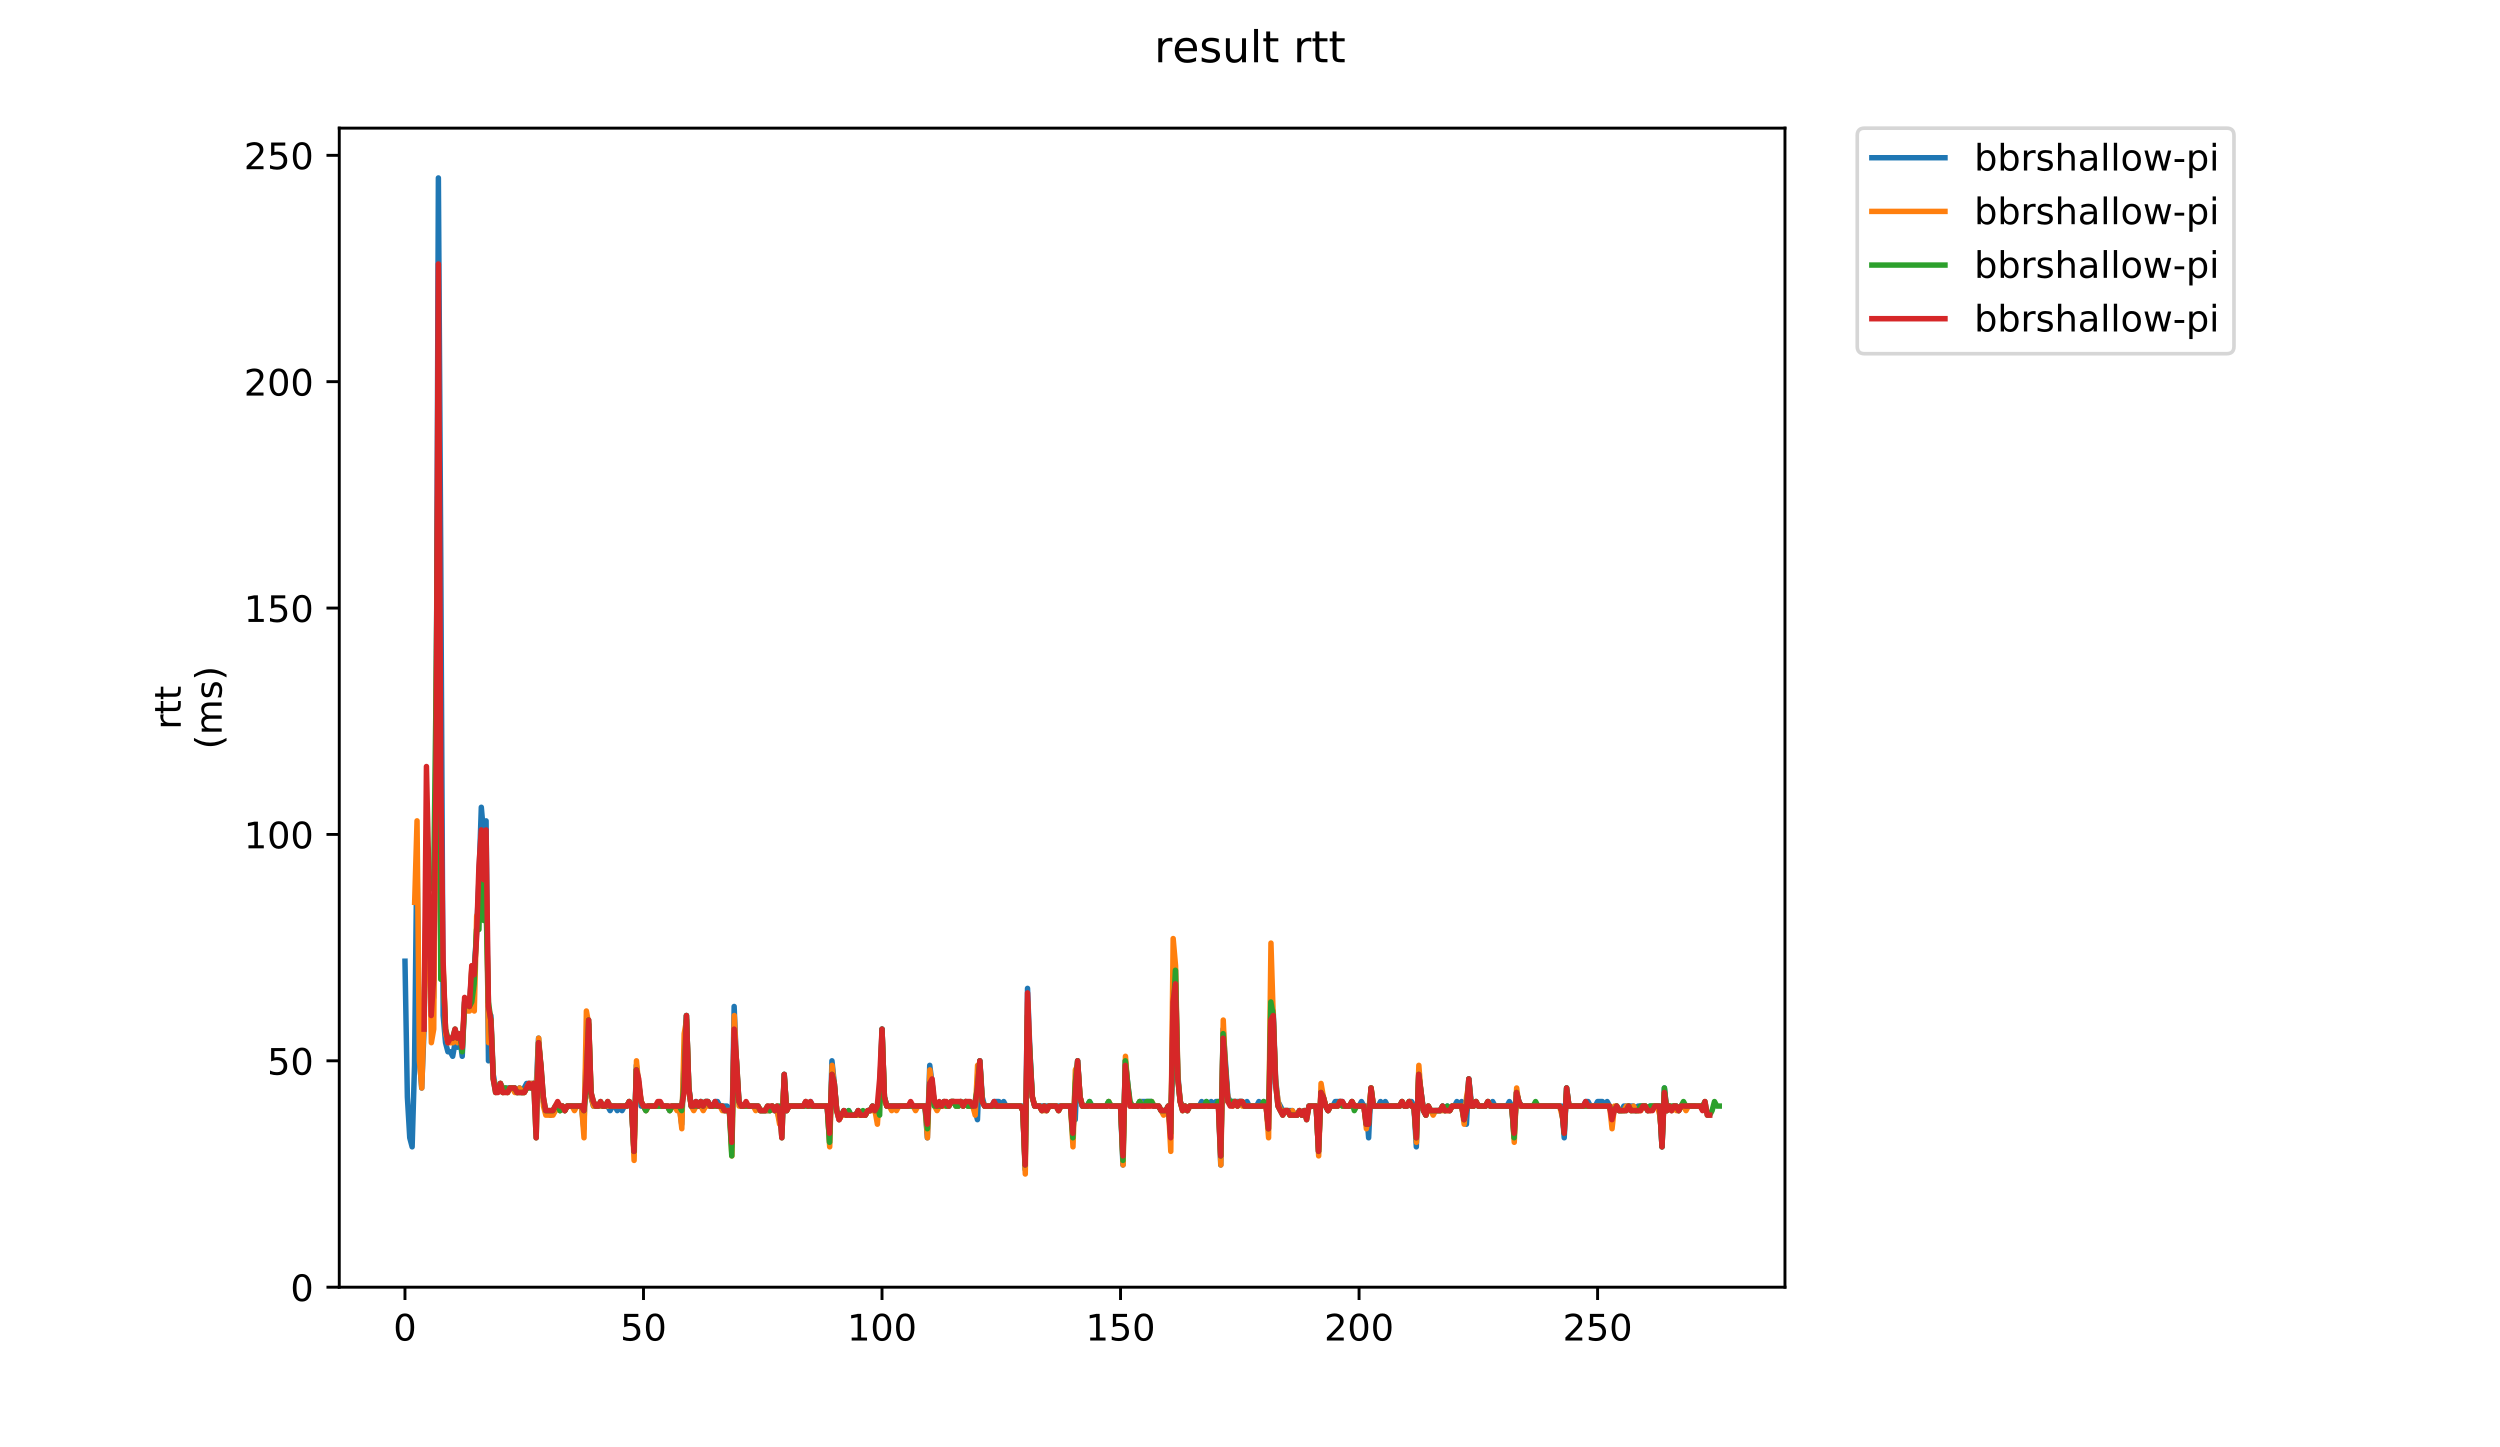<?xml version="1.0" encoding="utf-8" standalone="no"?>
<!DOCTYPE svg PUBLIC "-//W3C//DTD SVG 1.1//EN"
  "http://www.w3.org/Graphics/SVG/1.1/DTD/svg11.dtd">
<!-- Created with matplotlib (https://matplotlib.org/) -->
<svg height="396pt" version="1.1" viewBox="0 0 684 396" width="684pt" xmlns="http://www.w3.org/2000/svg" xmlns:xlink="http://www.w3.org/1999/xlink">
 <defs>
  <style type="text/css">
*{stroke-linecap:butt;stroke-linejoin:round;}
  </style>
 </defs>
 <g id="figure_1">
  <g id="patch_1">
   <path d="M 0 396 
L 684 396 
L 684 0 
L 0 0 
z
" style="fill:#ffffff;"/>
  </g>
  <g id="axes_1">
   <g id="patch_2">
    <path d="M 92.824 352.174 
L 488.365 352.174 
L 488.365 35.062 
L 92.824 35.062 
z
" style="fill:#ffffff;"/>
   </g>
   <g id="matplotlib.axis_1">
    <g id="xtick_1">
     <g id="line2d_1">
      <defs>
       <path d="M 0 0 
L 0 3.5 
" id="mcdb460871f" style="stroke:#000000;stroke-width:0.8;"/>
      </defs>
      <g>
       <use style="stroke:#000000;stroke-width:0.8;" x="110.799" xlink:href="#mcdb460871f" y="352.174"/>
      </g>
     </g>
     <g id="text_1">
      <!-- 0 -->
      <defs>
       <path d="M 31.781 66.406 
Q 24.172 66.406 20.328 58.906 
Q 16.5 51.422 16.5 36.375 
Q 16.5 21.391 20.328 13.891 
Q 24.172 6.391 31.781 6.391 
Q 39.453 6.391 43.281 13.891 
Q 47.125 21.391 47.125 36.375 
Q 47.125 51.422 43.281 58.906 
Q 39.453 66.406 31.781 66.406 
z
M 31.781 74.219 
Q 44.047 74.219 50.516 64.516 
Q 56.984 54.828 56.984 36.375 
Q 56.984 17.969 50.516 8.266 
Q 44.047 -1.422 31.781 -1.422 
Q 19.531 -1.422 13.062 8.266 
Q 6.594 17.969 6.594 36.375 
Q 6.594 54.828 13.062 64.516 
Q 19.531 74.219 31.781 74.219 
z
" id="DejaVuSans-48"/>
      </defs>
      <g transform="translate(107.618 366.773)scale(0.1 -0.1)">
       <use xlink:href="#DejaVuSans-48"/>
      </g>
     </g>
    </g>
    <g id="xtick_2">
     <g id="line2d_2">
      <g>
       <use style="stroke:#000000;stroke-width:0.8;" x="176.06" xlink:href="#mcdb460871f" y="352.174"/>
      </g>
     </g>
     <g id="text_2">
      <!-- 50 -->
      <defs>
       <path d="M 10.797 72.906 
L 49.516 72.906 
L 49.516 64.594 
L 19.828 64.594 
L 19.828 46.734 
Q 21.969 47.469 24.109 47.828 
Q 26.266 48.188 28.422 48.188 
Q 40.625 48.188 47.75 41.5 
Q 54.891 34.812 54.891 23.391 
Q 54.891 11.625 47.562 5.094 
Q 40.234 -1.422 26.906 -1.422 
Q 22.312 -1.422 17.547 -0.641 
Q 12.797 0.141 7.719 1.703 
L 7.719 11.625 
Q 12.109 9.234 16.797 8.062 
Q 21.484 6.891 26.703 6.891 
Q 35.156 6.891 40.078 11.328 
Q 45.016 15.766 45.016 23.391 
Q 45.016 31 40.078 35.438 
Q 35.156 39.891 26.703 39.891 
Q 22.75 39.891 18.812 39.016 
Q 14.891 38.141 10.797 36.281 
z
" id="DejaVuSans-53"/>
      </defs>
      <g transform="translate(169.697 366.773)scale(0.1 -0.1)">
       <use xlink:href="#DejaVuSans-53"/>
       <use x="63.623" xlink:href="#DejaVuSans-48"/>
      </g>
     </g>
    </g>
    <g id="xtick_3">
     <g id="line2d_3">
      <g>
       <use style="stroke:#000000;stroke-width:0.8;" x="241.32" xlink:href="#mcdb460871f" y="352.174"/>
      </g>
     </g>
     <g id="text_3">
      <!-- 100 -->
      <defs>
       <path d="M 12.406 8.297 
L 28.516 8.297 
L 28.516 63.922 
L 10.984 60.406 
L 10.984 69.391 
L 28.422 72.906 
L 38.281 72.906 
L 38.281 8.297 
L 54.391 8.297 
L 54.391 0 
L 12.406 0 
z
" id="DejaVuSans-49"/>
      </defs>
      <g transform="translate(231.777 366.773)scale(0.1 -0.1)">
       <use xlink:href="#DejaVuSans-49"/>
       <use x="63.623" xlink:href="#DejaVuSans-48"/>
       <use x="127.246" xlink:href="#DejaVuSans-48"/>
      </g>
     </g>
    </g>
    <g id="xtick_4">
     <g id="line2d_4">
      <g>
       <use style="stroke:#000000;stroke-width:0.8;" x="306.581" xlink:href="#mcdb460871f" y="352.174"/>
      </g>
     </g>
     <g id="text_4">
      <!-- 150 -->
      <g transform="translate(297.037 366.773)scale(0.1 -0.1)">
       <use xlink:href="#DejaVuSans-49"/>
       <use x="63.623" xlink:href="#DejaVuSans-53"/>
       <use x="127.246" xlink:href="#DejaVuSans-48"/>
      </g>
     </g>
    </g>
    <g id="xtick_5">
     <g id="line2d_5">
      <g>
       <use style="stroke:#000000;stroke-width:0.8;" x="371.841" xlink:href="#mcdb460871f" y="352.174"/>
      </g>
     </g>
     <g id="text_5">
      <!-- 200 -->
      <defs>
       <path d="M 19.188 8.297 
L 53.609 8.297 
L 53.609 0 
L 7.328 0 
L 7.328 8.297 
Q 12.938 14.109 22.625 23.891 
Q 32.328 33.688 34.812 36.531 
Q 39.547 41.844 41.422 45.531 
Q 43.312 49.219 43.312 52.781 
Q 43.312 58.594 39.234 62.25 
Q 35.156 65.922 28.609 65.922 
Q 23.969 65.922 18.812 64.312 
Q 13.672 62.703 7.812 59.422 
L 7.812 69.391 
Q 13.766 71.781 18.938 73 
Q 24.125 74.219 28.422 74.219 
Q 39.75 74.219 46.484 68.547 
Q 53.219 62.891 53.219 53.422 
Q 53.219 48.922 51.531 44.891 
Q 49.859 40.875 45.406 35.406 
Q 44.188 33.984 37.641 27.219 
Q 31.109 20.453 19.188 8.297 
z
" id="DejaVuSans-50"/>
      </defs>
      <g transform="translate(362.298 366.773)scale(0.1 -0.1)">
       <use xlink:href="#DejaVuSans-50"/>
       <use x="63.623" xlink:href="#DejaVuSans-48"/>
       <use x="127.246" xlink:href="#DejaVuSans-48"/>
      </g>
     </g>
    </g>
    <g id="xtick_6">
     <g id="line2d_6">
      <g>
       <use style="stroke:#000000;stroke-width:0.8;" x="437.102" xlink:href="#mcdb460871f" y="352.174"/>
      </g>
     </g>
     <g id="text_6">
      <!-- 250 -->
      <g transform="translate(427.558 366.773)scale(0.1 -0.1)">
       <use xlink:href="#DejaVuSans-50"/>
       <use x="63.623" xlink:href="#DejaVuSans-53"/>
       <use x="127.246" xlink:href="#DejaVuSans-48"/>
      </g>
     </g>
    </g>
   </g>
   <g id="matplotlib.axis_2">
    <g id="ytick_1">
     <g id="line2d_7">
      <defs>
       <path d="M 0 0 
L -3.5 0 
" id="m803b474f32" style="stroke:#000000;stroke-width:0.8;"/>
      </defs>
      <g>
       <use style="stroke:#000000;stroke-width:0.8;" x="92.824" xlink:href="#m803b474f32" y="352.174"/>
      </g>
     </g>
     <g id="text_7">
      <!-- 0 -->
      <g transform="translate(79.461 355.973)scale(0.1 -0.1)">
       <use xlink:href="#DejaVuSans-48"/>
      </g>
     </g>
    </g>
    <g id="ytick_2">
     <g id="line2d_8">
      <g>
       <use style="stroke:#000000;stroke-width:0.8;" x="92.824" xlink:href="#m803b474f32" y="290.238"/>
      </g>
     </g>
     <g id="text_8">
      <!-- 50 -->
      <g transform="translate(73.099 294.038)scale(0.1 -0.1)">
       <use xlink:href="#DejaVuSans-53"/>
       <use x="63.623" xlink:href="#DejaVuSans-48"/>
      </g>
     </g>
    </g>
    <g id="ytick_3">
     <g id="line2d_9">
      <g>
       <use style="stroke:#000000;stroke-width:0.8;" x="92.824" xlink:href="#m803b474f32" y="228.302"/>
      </g>
     </g>
     <g id="text_9">
      <!-- 100 -->
      <g transform="translate(66.736 232.102)scale(0.1 -0.1)">
       <use xlink:href="#DejaVuSans-49"/>
       <use x="63.623" xlink:href="#DejaVuSans-48"/>
       <use x="127.246" xlink:href="#DejaVuSans-48"/>
      </g>
     </g>
    </g>
    <g id="ytick_4">
     <g id="line2d_10">
      <g>
       <use style="stroke:#000000;stroke-width:0.8;" x="92.824" xlink:href="#m803b474f32" y="166.367"/>
      </g>
     </g>
     <g id="text_10">
      <!-- 150 -->
      <g transform="translate(66.736 170.166)scale(0.1 -0.1)">
       <use xlink:href="#DejaVuSans-49"/>
       <use x="63.623" xlink:href="#DejaVuSans-53"/>
       <use x="127.246" xlink:href="#DejaVuSans-48"/>
      </g>
     </g>
    </g>
    <g id="ytick_5">
     <g id="line2d_11">
      <g>
       <use style="stroke:#000000;stroke-width:0.8;" x="92.824" xlink:href="#m803b474f32" y="104.431"/>
      </g>
     </g>
     <g id="text_11">
      <!-- 200 -->
      <g transform="translate(66.736 108.23)scale(0.1 -0.1)">
       <use xlink:href="#DejaVuSans-50"/>
       <use x="63.623" xlink:href="#DejaVuSans-48"/>
       <use x="127.246" xlink:href="#DejaVuSans-48"/>
      </g>
     </g>
    </g>
    <g id="ytick_6">
     <g id="line2d_12">
      <g>
       <use style="stroke:#000000;stroke-width:0.8;" x="92.824" xlink:href="#m803b474f32" y="42.495"/>
      </g>
     </g>
     <g id="text_12">
      <!-- 250 -->
      <g transform="translate(66.736 46.294)scale(0.1 -0.1)">
       <use xlink:href="#DejaVuSans-50"/>
       <use x="63.623" xlink:href="#DejaVuSans-53"/>
       <use x="127.246" xlink:href="#DejaVuSans-48"/>
      </g>
     </g>
    </g>
    <g id="text_13">
     <!-- rtt -->
     <defs>
      <path d="M 41.109 46.297 
Q 39.594 47.172 37.812 47.578 
Q 36.031 48 33.891 48 
Q 26.266 48 22.188 43.047 
Q 18.109 38.094 18.109 28.812 
L 18.109 0 
L 9.078 0 
L 9.078 54.688 
L 18.109 54.688 
L 18.109 46.188 
Q 20.953 51.172 25.484 53.578 
Q 30.031 56 36.531 56 
Q 37.453 56 38.578 55.875 
Q 39.703 55.766 41.062 55.516 
z
" id="DejaVuSans-114"/>
      <path d="M 18.312 70.219 
L 18.312 54.688 
L 36.812 54.688 
L 36.812 47.703 
L 18.312 47.703 
L 18.312 18.016 
Q 18.312 11.328 20.141 9.422 
Q 21.969 7.516 27.594 7.516 
L 36.812 7.516 
L 36.812 0 
L 27.594 0 
Q 17.188 0 13.234 3.875 
Q 9.281 7.766 9.281 18.016 
L 9.281 47.703 
L 2.688 47.703 
L 2.688 54.688 
L 9.281 54.688 
L 9.281 70.219 
z
" id="DejaVuSans-116"/>
     </defs>
     <g transform="translate(49.459 199.594)rotate(-90)scale(0.1 -0.1)">
      <use xlink:href="#DejaVuSans-114"/>
      <use x="41.113" xlink:href="#DejaVuSans-116"/>
      <use x="80.322" xlink:href="#DejaVuSans-116"/>
     </g>
     <!-- (ms) -->
     <defs>
      <path d="M 31 75.875 
Q 24.469 64.656 21.281 53.656 
Q 18.109 42.672 18.109 31.391 
Q 18.109 20.125 21.312 9.062 
Q 24.516 -2 31 -13.188 
L 23.188 -13.188 
Q 15.875 -1.703 12.234 9.375 
Q 8.594 20.453 8.594 31.391 
Q 8.594 42.281 12.203 53.312 
Q 15.828 64.359 23.188 75.875 
z
" id="DejaVuSans-40"/>
      <path d="M 52 44.188 
Q 55.375 50.25 60.062 53.125 
Q 64.75 56 71.094 56 
Q 79.641 56 84.281 50.016 
Q 88.922 44.047 88.922 33.016 
L 88.922 0 
L 79.891 0 
L 79.891 32.719 
Q 79.891 40.578 77.094 44.375 
Q 74.312 48.188 68.609 48.188 
Q 61.625 48.188 57.562 43.547 
Q 53.516 38.922 53.516 30.906 
L 53.516 0 
L 44.484 0 
L 44.484 32.719 
Q 44.484 40.625 41.703 44.406 
Q 38.922 48.188 33.109 48.188 
Q 26.219 48.188 22.156 43.531 
Q 18.109 38.875 18.109 30.906 
L 18.109 0 
L 9.078 0 
L 9.078 54.688 
L 18.109 54.688 
L 18.109 46.188 
Q 21.188 51.219 25.484 53.609 
Q 29.781 56 35.688 56 
Q 41.656 56 45.828 52.969 
Q 50 49.953 52 44.188 
z
" id="DejaVuSans-109"/>
      <path d="M 44.281 53.078 
L 44.281 44.578 
Q 40.484 46.531 36.375 47.5 
Q 32.281 48.484 27.875 48.484 
Q 21.188 48.484 17.844 46.438 
Q 14.5 44.391 14.5 40.281 
Q 14.5 37.156 16.891 35.375 
Q 19.281 33.594 26.516 31.984 
L 29.594 31.297 
Q 39.156 29.25 43.188 25.516 
Q 47.219 21.781 47.219 15.094 
Q 47.219 7.469 41.188 3.016 
Q 35.156 -1.422 24.609 -1.422 
Q 20.219 -1.422 15.453 -0.562 
Q 10.688 0.297 5.422 2 
L 5.422 11.281 
Q 10.406 8.688 15.234 7.391 
Q 20.062 6.109 24.812 6.109 
Q 31.156 6.109 34.562 8.281 
Q 37.984 10.453 37.984 14.406 
Q 37.984 18.062 35.516 20.016 
Q 33.062 21.969 24.703 23.781 
L 21.578 24.516 
Q 13.234 26.266 9.516 29.906 
Q 5.812 33.547 5.812 39.891 
Q 5.812 47.609 11.281 51.797 
Q 16.75 56 26.812 56 
Q 31.781 56 36.172 55.266 
Q 40.578 54.547 44.281 53.078 
z
" id="DejaVuSans-115"/>
      <path d="M 8.016 75.875 
L 15.828 75.875 
Q 23.141 64.359 26.781 53.312 
Q 30.422 42.281 30.422 31.391 
Q 30.422 20.453 26.781 9.375 
Q 23.141 -1.703 15.828 -13.188 
L 8.016 -13.188 
Q 14.5 -2 17.703 9.062 
Q 20.906 20.125 20.906 31.391 
Q 20.906 42.672 17.703 53.656 
Q 14.5 64.656 8.016 75.875 
z
" id="DejaVuSans-41"/>
     </defs>
     <g transform="translate(60.657 204.995)rotate(-90)scale(0.1 -0.1)">
      <use xlink:href="#DejaVuSans-40"/>
      <use x="39.014" xlink:href="#DejaVuSans-109"/>
      <use x="136.426" xlink:href="#DejaVuSans-115"/>
      <use x="188.525" xlink:href="#DejaVuSans-41"/>
     </g>
    </g>
   </g>
   <g id="line2d_13">
    <path clip-path="url(#pf87987ac7b)" d="M 110.803 262.987 
L 111.456 300.148 
L 112.108 311.296 
L 112.761 313.774 
L 113.413 291.477 
L 114.066 232.019 
L 114.719 289 
L 115.371 297.671 
L 116.024 281.567 
L 116.677 238.212 
L 117.329 245.644 
L 117.982 276.612 
L 118.634 272.896 
L 119.287 217.154 
L 119.94 48.688 
L 120.592 152.741 
L 121.245 277.851 
L 121.897 285.283 
L 122.55 287.761 
L 123.203 287.761 
L 123.855 289 
L 124.508 285.283 
L 125.16 286.522 
L 125.813 284.045 
L 126.466 289 
L 127.118 274.135 
L 127.771 275.374 
L 128.423 275.374 
L 129.076 265.464 
L 129.729 265.464 
L 130.381 255.554 
L 131.034 240.69 
L 131.686 220.87 
L 132.339 228.302 
L 132.992 224.586 
L 133.644 290.238 
L 134.297 277.851 
L 134.949 293.954 
L 135.602 297.671 
L 136.255 297.671 
L 136.907 296.432 
L 137.56 297.671 
L 140.823 297.671 
L 141.476 298.909 
L 142.128 297.671 
L 142.781 298.909 
L 144.086 296.432 
L 146.044 296.432 
L 146.696 297.671 
L 147.349 284.045 
L 148.654 301.387 
L 149.307 303.864 
L 149.959 303.864 
L 150.612 305.103 
L 151.265 303.864 
L 151.917 303.864 
L 152.57 302.625 
L 153.222 303.864 
L 153.875 302.625 
L 154.528 303.864 
L 155.18 302.625 
L 159.096 302.625 
L 159.748 308.819 
L 160.401 287.761 
L 161.054 280.329 
L 161.706 300.148 
L 162.359 302.625 
L 166.275 302.625 
L 166.927 303.864 
L 167.58 302.625 
L 168.232 302.625 
L 168.885 303.864 
L 169.538 302.625 
L 170.19 303.864 
L 170.843 302.625 
L 171.495 302.625 
L 172.148 301.387 
L 172.801 302.625 
L 173.453 315.013 
L 174.106 291.477 
L 174.758 296.432 
L 175.411 302.625 
L 176.064 302.625 
L 176.716 303.864 
L 177.369 302.625 
L 182.59 302.625 
L 183.242 303.864 
L 183.895 302.625 
L 185.853 302.625 
L 186.505 307.58 
L 187.158 290.238 
L 187.811 277.851 
L 188.463 297.671 
L 189.116 302.625 
L 189.768 302.625 
L 190.421 301.387 
L 191.074 302.625 
L 191.726 301.387 
L 192.379 302.625 
L 193.031 301.387 
L 193.684 301.387 
L 194.337 302.625 
L 194.989 302.625 
L 195.642 301.387 
L 196.294 301.387 
L 196.947 302.625 
L 198.905 302.625 
L 199.557 303.864 
L 200.21 313.774 
L 200.863 275.374 
L 201.515 291.477 
L 202.168 301.387 
L 202.82 302.625 
L 207.389 302.625 
L 208.041 303.864 
L 210.652 303.864 
L 211.304 302.625 
L 211.957 303.864 
L 212.61 303.864 
L 213.915 308.819 
L 214.567 293.954 
L 215.22 303.864 
L 215.873 302.625 
L 219.788 302.625 
L 220.441 301.387 
L 221.093 302.625 
L 221.746 301.387 
L 222.399 302.625 
L 226.314 302.625 
L 226.967 312.535 
L 227.619 290.238 
L 228.272 296.432 
L 228.925 303.864 
L 229.577 306.342 
L 230.882 303.864 
L 231.535 305.103 
L 232.188 303.864 
L 232.84 305.103 
L 234.146 305.103 
L 234.798 303.864 
L 235.451 305.103 
L 236.756 305.103 
L 237.409 303.864 
L 238.061 303.864 
L 238.714 302.625 
L 240.019 305.103 
L 240.672 300.148 
L 241.324 281.567 
L 241.977 300.148 
L 242.629 302.625 
L 253.071 302.625 
L 253.724 311.296 
L 254.376 291.477 
L 255.029 296.432 
L 255.682 302.625 
L 257.639 302.625 
L 258.292 301.387 
L 258.945 302.625 
L 259.597 302.625 
L 260.25 301.387 
L 260.902 301.387 
L 261.555 302.625 
L 262.208 302.625 
L 262.86 301.387 
L 263.513 302.625 
L 264.165 301.387 
L 264.818 302.625 
L 266.123 302.625 
L 266.776 303.864 
L 267.428 306.342 
L 268.081 290.238 
L 268.734 300.148 
L 269.386 302.625 
L 271.344 302.625 
L 271.997 301.387 
L 273.302 301.387 
L 273.954 302.625 
L 274.607 301.387 
L 275.26 302.625 
L 279.828 302.625 
L 280.481 319.968 
L 281.133 270.419 
L 281.786 287.761 
L 282.438 300.148 
L 283.091 302.625 
L 292.88 302.625 
L 293.533 303.864 
L 294.185 306.342 
L 294.838 290.238 
L 295.49 300.148 
L 296.143 302.625 
L 297.448 302.625 
L 298.101 301.387 
L 298.753 302.625 
L 302.669 302.625 
L 303.322 301.387 
L 303.974 302.625 
L 306.585 302.625 
L 307.237 318.729 
L 307.89 290.238 
L 309.195 302.625 
L 311.153 302.625 
L 311.806 301.387 
L 315.069 301.387 
L 315.721 302.625 
L 317.026 302.625 
L 317.679 303.864 
L 318.984 303.864 
L 319.637 302.625 
L 320.289 305.103 
L 320.942 291.477 
L 321.595 265.464 
L 322.247 293.954 
L 322.9 301.387 
L 323.552 302.625 
L 324.205 302.625 
L 324.858 303.864 
L 325.51 302.625 
L 328.121 302.625 
L 328.773 301.387 
L 329.426 302.625 
L 330.079 301.387 
L 330.731 302.625 
L 331.384 301.387 
L 332.036 302.625 
L 332.689 301.387 
L 333.342 301.387 
L 333.994 318.729 
L 334.647 281.567 
L 335.952 300.148 
L 336.605 301.387 
L 339.868 301.387 
L 340.52 302.625 
L 341.173 301.387 
L 341.825 302.625 
L 343.783 302.625 
L 344.436 301.387 
L 345.088 302.625 
L 345.741 301.387 
L 346.394 302.625 
L 347.046 302.625 
L 347.699 291.477 
L 348.352 276.612 
L 349.004 295.193 
L 349.657 301.387 
L 350.962 303.864 
L 353.572 303.864 
L 354.225 305.103 
L 354.878 305.103 
L 355.53 303.864 
L 356.183 305.103 
L 356.835 303.864 
L 357.488 305.103 
L 358.141 302.625 
L 360.098 302.625 
L 360.751 315.013 
L 361.404 298.909 
L 362.056 300.148 
L 362.709 302.625 
L 363.361 303.864 
L 364.014 302.625 
L 364.667 302.625 
L 365.319 301.387 
L 367.277 301.387 
L 367.93 302.625 
L 369.235 302.625 
L 369.887 301.387 
L 370.54 302.625 
L 371.845 302.625 
L 372.498 301.387 
L 373.151 302.625 
L 373.803 302.625 
L 374.456 311.296 
L 375.108 297.671 
L 375.761 302.625 
L 377.066 302.625 
L 377.719 301.387 
L 378.371 302.625 
L 379.024 301.387 
L 379.677 302.625 
L 382.94 302.625 
L 383.592 301.387 
L 384.245 302.625 
L 384.897 302.625 
L 385.55 301.387 
L 386.203 301.387 
L 386.855 302.625 
L 387.508 313.774 
L 388.16 293.954 
L 389.466 303.864 
L 390.118 305.103 
L 390.771 302.625 
L 391.423 303.864 
L 394.034 303.864 
L 394.687 302.625 
L 395.339 303.864 
L 395.992 302.625 
L 396.644 303.864 
L 397.297 302.625 
L 397.95 302.625 
L 398.602 301.387 
L 399.255 302.625 
L 399.907 301.387 
L 400.56 302.625 
L 401.213 307.58 
L 401.865 295.193 
L 402.518 301.387 
L 403.17 302.625 
L 403.823 301.387 
L 404.476 302.625 
L 406.433 302.625 
L 407.086 301.387 
L 407.739 302.625 
L 408.391 301.387 
L 409.044 302.625 
L 412.307 302.625 
L 412.959 301.387 
L 413.612 302.625 
L 414.265 311.296 
L 414.917 298.909 
L 415.57 301.387 
L 416.223 302.625 
L 427.317 302.625 
L 427.969 311.296 
L 428.622 297.671 
L 429.275 302.625 
L 433.19 302.625 
L 433.843 301.387 
L 434.495 301.387 
L 435.148 302.625 
L 436.453 302.625 
L 437.106 301.387 
L 438.411 301.387 
L 439.064 302.625 
L 439.716 301.387 
L 440.369 302.625 
L 441.022 305.103 
L 442.327 302.625 
L 442.979 303.864 
L 443.632 303.864 
L 444.285 302.625 
L 446.895 302.625 
L 447.548 303.864 
L 448.2 302.625 
L 450.158 302.625 
L 450.811 303.864 
L 451.463 302.625 
L 454.074 302.625 
L 454.726 313.774 
L 455.379 297.671 
L 456.031 303.864 
L 456.684 302.625 
L 457.337 303.864 
L 457.989 302.625 
L 458.642 302.625 
L 459.294 303.864 
L 459.947 302.625 
L 463.21 302.625 
L 463.21 302.625 
" style="fill:none;stroke:#1f77b4;stroke-linecap:square;stroke-width:1.5;"/>
   </g>
   <g id="line2d_14">
    <path clip-path="url(#pf87987ac7b)" d="M 113.449 246.883 
L 114.101 224.586 
L 114.754 290.238 
L 115.407 297.671 
L 116.059 276.612 
L 116.712 240.69 
L 117.364 248.122 
L 118.017 285.283 
L 118.67 281.567 
L 119.322 196.096 
L 119.975 137.876 
L 120.627 265.464 
L 121.28 265.464 
L 121.933 282.806 
L 122.585 285.283 
L 123.89 285.283 
L 124.543 282.806 
L 125.196 285.283 
L 125.848 284.045 
L 126.501 286.522 
L 127.153 274.135 
L 127.806 276.612 
L 128.459 276.612 
L 129.111 264.225 
L 129.764 276.612 
L 130.416 250.599 
L 131.069 249.361 
L 131.722 233.257 
L 132.374 235.735 
L 133.027 241.928 
L 133.679 285.283 
L 134.332 279.09 
L 134.985 295.193 
L 135.637 297.671 
L 136.29 297.671 
L 136.943 296.432 
L 137.595 298.909 
L 138.248 297.671 
L 138.9 298.909 
L 139.553 297.671 
L 140.206 297.671 
L 140.858 298.909 
L 141.511 298.909 
L 142.163 297.671 
L 142.816 298.909 
L 143.469 298.909 
L 144.774 296.432 
L 146.079 296.432 
L 146.732 300.148 
L 147.384 284.045 
L 148.689 302.625 
L 149.342 305.103 
L 151.3 305.103 
L 152.605 302.625 
L 153.258 303.864 
L 153.91 302.625 
L 154.563 303.864 
L 155.215 302.625 
L 156.521 302.625 
L 157.173 303.864 
L 157.826 302.625 
L 159.131 302.625 
L 159.784 311.296 
L 160.436 276.612 
L 161.089 280.329 
L 161.742 300.148 
L 162.394 302.625 
L 171.531 302.625 
L 172.183 301.387 
L 172.836 302.625 
L 173.488 317.49 
L 174.141 290.238 
L 174.794 297.671 
L 175.446 301.387 
L 176.751 303.864 
L 177.404 302.625 
L 182.625 302.625 
L 183.278 303.864 
L 183.93 302.625 
L 184.583 302.625 
L 185.235 303.864 
L 185.888 302.625 
L 186.541 308.819 
L 187.193 282.806 
L 187.846 279.09 
L 188.498 298.909 
L 189.151 302.625 
L 189.804 303.864 
L 190.456 302.625 
L 191.761 302.625 
L 192.414 303.864 
L 193.067 302.625 
L 196.982 302.625 
L 197.635 303.864 
L 199.593 303.864 
L 200.245 316.251 
L 200.898 277.851 
L 201.55 292.716 
L 202.203 302.625 
L 206.119 302.625 
L 206.771 303.864 
L 207.424 302.625 
L 208.077 303.864 
L 210.687 303.864 
L 211.34 302.625 
L 211.992 303.864 
L 212.645 303.864 
L 213.297 307.58 
L 213.95 305.103 
L 214.603 295.193 
L 215.255 303.864 
L 215.908 302.625 
L 219.823 302.625 
L 220.476 301.387 
L 221.129 302.625 
L 226.35 302.625 
L 227.002 313.774 
L 227.655 291.477 
L 228.96 303.864 
L 229.613 306.342 
L 230.265 305.103 
L 236.791 305.103 
L 237.444 303.864 
L 239.402 303.864 
L 240.054 307.58 
L 240.707 297.671 
L 241.359 282.806 
L 242.012 301.387 
L 242.665 302.625 
L 243.317 302.625 
L 243.97 303.864 
L 244.622 302.625 
L 245.275 303.864 
L 245.928 302.625 
L 249.843 302.625 
L 250.496 303.864 
L 251.149 302.625 
L 253.106 302.625 
L 253.759 311.296 
L 254.412 292.716 
L 255.717 302.625 
L 256.369 303.864 
L 257.022 302.625 
L 259.632 302.625 
L 260.285 301.387 
L 260.938 301.387 
L 261.59 302.625 
L 262.243 302.625 
L 262.895 301.387 
L 263.548 302.625 
L 264.201 301.387 
L 264.853 302.625 
L 266.158 302.625 
L 266.811 305.103 
L 267.464 291.477 
L 268.116 291.477 
L 268.769 301.387 
L 269.421 302.625 
L 279.211 302.625 
L 279.863 303.864 
L 280.516 321.206 
L 281.168 274.135 
L 281.821 291.477 
L 282.474 300.148 
L 283.126 302.625 
L 284.431 302.625 
L 285.084 303.864 
L 286.389 303.864 
L 287.042 302.625 
L 289 302.625 
L 289.652 303.864 
L 290.305 302.625 
L 292.915 302.625 
L 293.568 313.774 
L 294.22 292.716 
L 294.873 291.477 
L 295.526 300.148 
L 296.178 302.625 
L 302.704 302.625 
L 303.357 301.387 
L 304.01 302.625 
L 306.62 302.625 
L 307.273 318.729 
L 307.925 289 
L 308.578 297.671 
L 309.23 302.625 
L 311.188 302.625 
L 311.841 301.387 
L 312.493 302.625 
L 314.451 302.625 
L 315.104 301.387 
L 315.756 302.625 
L 317.062 302.625 
L 318.367 305.103 
L 319.672 302.625 
L 320.325 315.013 
L 320.977 256.793 
L 321.63 264.225 
L 322.283 295.193 
L 322.935 301.387 
L 323.588 303.864 
L 324.24 302.625 
L 324.893 303.864 
L 325.546 302.625 
L 333.377 302.625 
L 334.029 318.729 
L 334.682 279.09 
L 335.335 293.954 
L 335.987 301.387 
L 336.64 301.387 
L 337.292 302.625 
L 337.945 301.387 
L 338.598 302.625 
L 339.25 301.387 
L 339.903 302.625 
L 346.429 302.625 
L 347.082 311.296 
L 347.734 258.032 
L 348.387 279.09 
L 349.039 296.432 
L 349.692 301.387 
L 350.345 303.864 
L 352.302 303.864 
L 352.955 305.103 
L 353.608 303.864 
L 354.26 305.103 
L 354.913 305.103 
L 355.565 303.864 
L 356.218 305.103 
L 356.871 303.864 
L 357.523 305.103 
L 358.176 302.625 
L 360.134 302.625 
L 360.786 316.251 
L 361.439 296.432 
L 362.091 300.148 
L 362.744 302.625 
L 363.397 303.864 
L 364.049 302.625 
L 366.007 302.625 
L 366.66 301.387 
L 367.312 302.625 
L 369.27 302.625 
L 369.923 301.387 
L 370.575 302.625 
L 373.186 302.625 
L 373.838 308.819 
L 374.491 303.864 
L 375.144 297.671 
L 375.796 302.625 
L 382.975 302.625 
L 383.627 301.387 
L 384.28 302.625 
L 384.933 302.625 
L 385.585 301.387 
L 386.238 302.625 
L 386.89 302.625 
L 387.543 312.535 
L 388.196 291.477 
L 388.848 300.148 
L 389.501 303.864 
L 390.154 305.103 
L 390.806 302.625 
L 392.111 305.103 
L 392.764 303.864 
L 396.68 303.864 
L 397.332 302.625 
L 399.943 302.625 
L 400.595 307.58 
L 401.248 300.148 
L 401.9 296.432 
L 402.553 302.625 
L 403.206 302.625 
L 403.858 301.387 
L 404.511 302.625 
L 406.469 302.625 
L 407.121 301.387 
L 407.774 302.625 
L 413.647 302.625 
L 414.3 312.535 
L 414.953 297.671 
L 415.605 302.625 
L 426.699 302.625 
L 428.005 307.58 
L 428.657 298.909 
L 429.31 302.625 
L 440.404 302.625 
L 441.057 308.819 
L 441.709 302.625 
L 442.362 302.625 
L 443.015 303.864 
L 444.32 303.864 
L 444.972 302.625 
L 445.625 302.625 
L 446.278 303.864 
L 446.93 302.625 
L 447.583 303.864 
L 448.888 303.864 
L 449.541 302.625 
L 450.193 302.625 
L 450.846 303.864 
L 451.498 303.864 
L 452.151 302.625 
L 453.456 302.625 
L 454.109 305.103 
L 454.761 311.296 
L 455.414 298.909 
L 456.067 303.864 
L 456.719 302.625 
L 457.372 303.864 
L 458.025 302.625 
L 458.677 303.864 
L 459.33 303.864 
L 459.982 302.625 
L 460.635 302.625 
L 461.288 303.864 
L 461.94 302.625 
L 465.203 302.625 
L 465.203 302.625 
" style="fill:none;stroke:#ff7f0e;stroke-linecap:square;stroke-width:1.5;"/>
   </g>
   <g id="line2d_15">
    <path clip-path="url(#pf87987ac7b)" d="M 118.632 243.167 
L 119.284 191.141 
L 119.937 114.34 
L 120.59 267.941 
L 121.242 265.464 
L 121.895 281.567 
L 122.547 284.045 
L 123.853 284.045 
L 124.505 281.567 
L 125.158 284.045 
L 125.81 282.806 
L 126.463 287.761 
L 127.116 274.135 
L 127.768 274.135 
L 128.421 275.374 
L 129.073 274.135 
L 129.726 269.18 
L 130.379 254.315 
L 131.031 254.315 
L 131.684 229.541 
L 132.336 251.838 
L 132.989 248.122 
L 133.642 274.135 
L 134.294 279.09 
L 134.947 295.193 
L 135.599 298.909 
L 136.905 296.432 
L 137.557 298.909 
L 138.21 297.671 
L 138.862 298.909 
L 139.515 297.671 
L 140.82 297.671 
L 141.473 298.909 
L 143.431 298.909 
L 144.083 297.671 
L 145.389 297.671 
L 146.041 296.432 
L 146.694 311.296 
L 147.346 285.283 
L 147.999 291.477 
L 148.652 300.148 
L 149.304 303.864 
L 151.262 303.864 
L 151.915 302.625 
L 152.567 302.625 
L 153.22 303.864 
L 153.872 302.625 
L 154.525 303.864 
L 155.178 302.625 
L 159.093 302.625 
L 159.746 303.864 
L 160.398 297.671 
L 161.051 279.09 
L 161.704 298.909 
L 162.356 301.387 
L 163.009 302.625 
L 163.662 302.625 
L 164.314 301.387 
L 164.967 302.625 
L 165.619 302.625 
L 166.272 301.387 
L 166.925 302.625 
L 171.493 302.625 
L 172.145 301.387 
L 172.798 302.625 
L 173.451 315.013 
L 174.103 292.716 
L 174.756 296.432 
L 175.408 301.387 
L 176.714 303.864 
L 177.366 302.625 
L 182.587 302.625 
L 183.24 303.864 
L 183.892 302.625 
L 185.85 302.625 
L 186.503 303.864 
L 187.155 296.432 
L 187.808 277.851 
L 188.461 297.671 
L 189.113 302.625 
L 191.071 302.625 
L 191.724 301.387 
L 192.376 302.625 
L 193.029 301.387 
L 193.681 301.387 
L 194.334 302.625 
L 197.597 302.625 
L 198.25 303.864 
L 199.555 303.864 
L 200.207 316.251 
L 200.86 284.045 
L 201.513 290.238 
L 202.165 301.387 
L 202.818 302.625 
L 207.386 302.625 
L 208.039 303.864 
L 209.344 303.864 
L 209.997 302.625 
L 210.649 303.864 
L 211.302 302.625 
L 211.954 303.864 
L 212.607 302.625 
L 213.26 302.625 
L 213.912 311.296 
L 214.565 293.954 
L 215.217 303.864 
L 215.87 302.625 
L 226.312 302.625 
L 226.964 312.535 
L 227.617 293.954 
L 228.269 296.432 
L 228.922 303.864 
L 229.575 305.103 
L 230.227 305.103 
L 230.88 303.864 
L 231.532 305.103 
L 232.185 303.864 
L 232.838 305.103 
L 234.143 305.103 
L 234.796 303.864 
L 235.448 305.103 
L 236.101 303.864 
L 236.753 305.103 
L 237.406 303.864 
L 238.059 303.864 
L 238.711 302.625 
L 239.364 303.864 
L 240.016 302.625 
L 240.669 305.103 
L 241.322 281.567 
L 241.974 300.148 
L 242.627 302.625 
L 253.068 302.625 
L 253.721 308.819 
L 254.374 296.432 
L 255.026 296.432 
L 255.679 302.625 
L 257.637 302.625 
L 258.289 301.387 
L 258.942 302.625 
L 259.595 302.625 
L 260.247 301.387 
L 260.9 301.387 
L 261.552 302.625 
L 262.205 302.625 
L 262.858 301.387 
L 263.51 302.625 
L 264.163 301.387 
L 264.815 302.625 
L 266.121 302.625 
L 266.773 301.387 
L 267.426 297.671 
L 268.078 290.238 
L 268.731 301.387 
L 269.384 302.625 
L 279.173 302.625 
L 279.825 303.864 
L 280.478 318.729 
L 281.131 277.851 
L 281.783 287.761 
L 282.436 300.148 
L 283.088 302.625 
L 284.394 302.625 
L 285.046 303.864 
L 285.699 302.625 
L 286.351 303.864 
L 287.004 302.625 
L 288.962 302.625 
L 289.614 303.864 
L 290.267 302.625 
L 292.877 302.625 
L 293.53 311.296 
L 294.183 296.432 
L 294.835 290.238 
L 295.488 300.148 
L 296.14 302.625 
L 297.446 302.625 
L 298.098 301.387 
L 298.751 302.625 
L 302.667 302.625 
L 303.319 301.387 
L 303.972 302.625 
L 306.582 302.625 
L 307.235 317.49 
L 307.887 290.238 
L 308.54 296.432 
L 309.193 301.387 
L 309.845 302.625 
L 311.15 302.625 
L 311.803 301.387 
L 312.456 302.625 
L 313.108 302.625 
L 313.761 301.387 
L 315.066 301.387 
L 315.719 302.625 
L 317.024 302.625 
L 317.676 303.864 
L 318.982 303.864 
L 319.634 302.625 
L 320.287 310.058 
L 320.939 279.09 
L 321.592 265.464 
L 322.245 295.193 
L 322.897 301.387 
L 323.55 303.864 
L 324.202 302.625 
L 324.855 303.864 
L 325.508 302.625 
L 329.423 302.625 
L 330.076 301.387 
L 330.729 302.625 
L 332.686 302.625 
L 333.339 301.387 
L 333.992 316.251 
L 334.644 282.806 
L 335.949 301.387 
L 337.907 301.387 
L 338.56 302.625 
L 339.212 301.387 
L 339.865 301.387 
L 340.518 302.625 
L 345.086 302.625 
L 345.738 301.387 
L 346.391 302.625 
L 347.044 308.819 
L 347.696 274.135 
L 348.349 277.851 
L 349.002 296.432 
L 349.654 302.625 
L 350.959 305.103 
L 351.612 303.864 
L 352.265 303.864 
L 352.917 305.103 
L 354.875 305.103 
L 355.528 303.864 
L 356.18 305.103 
L 356.833 303.864 
L 357.485 306.342 
L 358.138 302.625 
L 360.096 302.625 
L 360.748 315.013 
L 361.401 298.909 
L 362.054 300.148 
L 362.706 302.625 
L 363.359 303.864 
L 364.011 302.625 
L 365.969 302.625 
L 366.622 301.387 
L 367.274 302.625 
L 369.232 302.625 
L 369.885 301.387 
L 370.537 303.864 
L 371.19 302.625 
L 373.148 302.625 
L 373.801 307.58 
L 374.453 307.58 
L 375.106 297.671 
L 375.758 302.625 
L 382.937 302.625 
L 383.59 301.387 
L 384.242 302.625 
L 384.895 302.625 
L 385.547 301.387 
L 386.2 302.625 
L 386.853 302.625 
L 387.505 311.296 
L 388.158 293.954 
L 389.463 303.864 
L 390.116 305.103 
L 390.768 302.625 
L 391.421 303.864 
L 394.031 303.864 
L 394.684 302.625 
L 395.337 303.864 
L 395.989 302.625 
L 396.642 303.864 
L 397.294 302.625 
L 399.905 302.625 
L 400.557 306.342 
L 401.21 303.864 
L 401.863 295.193 
L 402.515 302.625 
L 403.168 302.625 
L 403.82 301.387 
L 404.473 302.625 
L 406.431 302.625 
L 407.083 301.387 
L 407.736 302.625 
L 413.609 302.625 
L 414.262 311.296 
L 414.915 298.909 
L 415.567 301.387 
L 416.22 302.625 
L 419.483 302.625 
L 420.136 301.387 
L 420.788 302.625 
L 426.662 302.625 
L 427.314 303.864 
L 427.967 310.058 
L 428.619 297.671 
L 429.272 302.625 
L 440.366 302.625 
L 441.019 305.103 
L 442.324 302.625 
L 442.977 303.864 
L 444.935 303.864 
L 445.587 302.625 
L 446.24 303.864 
L 448.198 303.864 
L 448.85 302.625 
L 450.155 302.625 
L 450.808 303.864 
L 451.461 302.625 
L 454.071 302.625 
L 454.724 313.774 
L 455.376 297.671 
L 456.029 303.864 
L 456.681 302.625 
L 458.639 302.625 
L 459.292 303.864 
L 460.597 301.387 
L 461.25 302.625 
L 465.818 302.625 
L 466.471 301.387 
L 467.123 305.103 
L 467.776 305.103 
L 468.428 303.864 
L 469.081 301.387 
L 469.734 302.625 
L 470.386 302.625 
L 470.386 302.625 
" style="fill:none;stroke:#2ca02c;stroke-linecap:square;stroke-width:1.5;"/>
   </g>
   <g id="line2d_16">
    <path clip-path="url(#pf87987ac7b)" d="M 116.021 281.567 
L 116.674 209.722 
L 117.327 239.451 
L 117.979 277.851 
L 118.632 267.941 
L 119.284 215.915 
L 119.937 72.224 
L 120.59 212.199 
L 121.242 262.987 
L 121.895 281.567 
L 122.547 285.283 
L 123.2 284.045 
L 123.853 284.045 
L 124.505 281.567 
L 125.158 284.045 
L 125.81 282.806 
L 126.463 286.522 
L 127.116 272.896 
L 128.421 275.374 
L 129.073 264.225 
L 129.726 266.703 
L 130.379 256.793 
L 131.031 236.973 
L 131.684 227.064 
L 132.336 240.69 
L 132.989 227.064 
L 133.642 275.374 
L 134.294 279.09 
L 134.947 295.193 
L 135.599 298.909 
L 136.252 298.909 
L 136.905 296.432 
L 137.557 298.909 
L 138.862 298.909 
L 139.515 297.671 
L 140.82 297.671 
L 141.473 298.909 
L 143.431 298.909 
L 144.736 296.432 
L 145.389 297.671 
L 146.041 296.432 
L 146.694 311.296 
L 147.346 285.283 
L 147.999 291.477 
L 148.652 300.148 
L 149.304 303.864 
L 151.262 303.864 
L 152.567 301.387 
L 153.22 302.625 
L 153.872 302.625 
L 154.525 303.864 
L 155.178 302.625 
L 159.093 302.625 
L 159.746 303.864 
L 160.398 295.193 
L 161.051 279.09 
L 161.704 298.909 
L 162.356 301.387 
L 163.009 302.625 
L 163.662 302.625 
L 164.314 301.387 
L 164.967 302.625 
L 165.619 302.625 
L 166.272 301.387 
L 166.925 302.625 
L 171.493 302.625 
L 172.145 301.387 
L 172.798 302.625 
L 173.451 315.013 
L 174.103 292.716 
L 174.756 295.193 
L 175.408 301.387 
L 176.061 302.625 
L 179.324 302.625 
L 179.977 301.387 
L 180.629 301.387 
L 181.282 302.625 
L 186.503 302.625 
L 187.155 298.909 
L 187.808 277.851 
L 188.461 297.671 
L 189.113 302.625 
L 189.766 302.625 
L 190.418 301.387 
L 191.071 302.625 
L 191.724 301.387 
L 192.376 302.625 
L 193.029 301.387 
L 193.681 301.387 
L 194.334 302.625 
L 194.987 302.625 
L 195.639 301.387 
L 196.292 302.625 
L 197.597 302.625 
L 198.25 303.864 
L 199.555 303.864 
L 200.207 312.535 
L 200.86 281.567 
L 201.513 290.238 
L 202.165 301.387 
L 202.818 302.625 
L 203.47 302.625 
L 204.123 301.387 
L 204.776 302.625 
L 207.386 302.625 
L 208.039 303.864 
L 209.344 303.864 
L 209.997 302.625 
L 211.302 302.625 
L 211.954 303.864 
L 212.607 302.625 
L 213.26 303.864 
L 213.912 311.296 
L 214.565 293.954 
L 215.217 303.864 
L 215.87 302.625 
L 219.786 302.625 
L 220.438 301.387 
L 221.091 302.625 
L 221.743 301.387 
L 222.396 302.625 
L 226.312 302.625 
L 226.964 310.058 
L 227.617 293.954 
L 228.269 296.432 
L 228.922 303.864 
L 229.575 306.342 
L 230.88 303.864 
L 231.532 305.103 
L 234.143 305.103 
L 234.796 303.864 
L 235.448 305.103 
L 236.753 305.103 
L 237.406 303.864 
L 238.059 303.864 
L 238.711 302.625 
L 239.364 303.864 
L 240.016 302.625 
L 240.669 295.193 
L 241.322 281.567 
L 241.974 300.148 
L 242.627 302.625 
L 248.5 302.625 
L 249.153 301.387 
L 249.805 302.625 
L 253.068 302.625 
L 253.721 307.58 
L 254.374 296.432 
L 255.026 295.193 
L 255.679 301.387 
L 256.332 302.625 
L 256.984 301.387 
L 257.637 302.625 
L 258.289 301.387 
L 258.942 301.387 
L 259.595 302.625 
L 260.247 301.387 
L 262.858 301.387 
L 263.51 302.625 
L 264.163 301.387 
L 265.468 301.387 
L 266.121 302.625 
L 266.773 302.625 
L 267.426 297.671 
L 268.078 290.238 
L 268.731 301.387 
L 269.384 302.625 
L 271.341 302.625 
L 271.994 301.387 
L 272.647 302.625 
L 279.173 302.625 
L 279.825 303.864 
L 280.478 318.729 
L 281.131 271.658 
L 281.783 289 
L 282.436 300.148 
L 283.088 302.625 
L 284.394 302.625 
L 285.046 303.864 
L 285.699 302.625 
L 286.351 303.864 
L 287.004 302.625 
L 288.962 302.625 
L 289.614 303.864 
L 290.267 302.625 
L 292.877 302.625 
L 293.53 310.058 
L 294.183 298.909 
L 294.835 290.238 
L 295.488 300.148 
L 296.14 302.625 
L 306.582 302.625 
L 307.235 316.251 
L 307.887 291.477 
L 308.54 297.671 
L 309.193 302.625 
L 317.024 302.625 
L 317.676 303.864 
L 318.982 303.864 
L 319.634 302.625 
L 320.287 311.296 
L 320.939 274.135 
L 321.592 269.18 
L 322.245 295.193 
L 322.897 301.387 
L 323.55 303.864 
L 324.202 302.625 
L 324.855 303.864 
L 325.508 302.625 
L 333.339 302.625 
L 333.992 316.251 
L 334.644 284.045 
L 335.949 301.387 
L 336.602 302.625 
L 337.255 302.625 
L 337.907 301.387 
L 338.56 302.625 
L 339.212 301.387 
L 339.865 301.387 
L 340.518 302.625 
L 346.391 302.625 
L 347.044 308.819 
L 347.696 279.09 
L 348.349 277.851 
L 349.002 296.432 
L 349.654 302.625 
L 350.959 305.103 
L 351.612 303.864 
L 352.265 303.864 
L 352.917 305.103 
L 354.875 305.103 
L 355.528 303.864 
L 356.18 305.103 
L 356.833 303.864 
L 357.485 306.342 
L 358.138 302.625 
L 360.096 302.625 
L 360.748 315.013 
L 361.401 298.909 
L 362.054 300.148 
L 362.706 302.625 
L 363.359 303.864 
L 364.011 302.625 
L 365.969 302.625 
L 366.622 301.387 
L 367.274 301.387 
L 367.927 302.625 
L 369.232 302.625 
L 369.885 301.387 
L 370.537 302.625 
L 373.148 302.625 
L 373.801 307.58 
L 374.453 307.58 
L 375.106 297.671 
L 375.758 302.625 
L 382.937 302.625 
L 383.59 301.387 
L 384.242 302.625 
L 384.895 302.625 
L 385.547 301.387 
L 386.2 302.625 
L 386.853 302.625 
L 387.505 311.296 
L 388.158 293.954 
L 389.463 303.864 
L 390.116 305.103 
L 390.768 302.625 
L 391.421 303.864 
L 394.031 303.864 
L 394.684 302.625 
L 395.337 303.864 
L 396.642 303.864 
L 397.294 302.625 
L 399.905 302.625 
L 400.557 306.342 
L 401.21 303.864 
L 401.863 295.193 
L 402.515 302.625 
L 403.168 302.625 
L 403.82 301.387 
L 404.473 302.625 
L 406.431 302.625 
L 407.083 301.387 
L 407.736 302.625 
L 413.609 302.625 
L 414.262 310.058 
L 414.915 298.909 
L 415.567 301.387 
L 416.22 302.625 
L 426.662 302.625 
L 427.314 303.864 
L 427.967 310.058 
L 428.619 297.671 
L 429.272 302.625 
L 433.188 302.625 
L 433.84 301.387 
L 434.493 302.625 
L 440.366 302.625 
L 441.019 306.342 
L 441.672 303.864 
L 442.324 302.625 
L 442.977 303.864 
L 444.935 303.864 
L 445.587 302.625 
L 446.24 303.864 
L 448.85 303.864 
L 449.503 302.625 
L 450.155 302.625 
L 450.808 303.864 
L 452.113 303.864 
L 452.766 302.625 
L 454.071 302.625 
L 454.724 313.774 
L 455.376 298.909 
L 456.029 303.864 
L 456.681 302.625 
L 457.334 303.864 
L 457.987 302.625 
L 458.639 302.625 
L 459.292 303.864 
L 459.944 302.625 
L 465.165 302.625 
L 465.818 303.864 
L 466.471 301.387 
L 467.123 305.103 
L 467.776 305.103 
L 467.776 305.103 
" style="fill:none;stroke:#d62728;stroke-linecap:square;stroke-width:1.5;"/>
   </g>
   <g id="patch_3">
    <path d="M 92.824 352.174 
L 92.824 35.062 
" style="fill:none;stroke:#000000;stroke-linecap:square;stroke-linejoin:miter;stroke-width:0.8;"/>
   </g>
   <g id="patch_4">
    <path d="M 488.365 352.174 
L 488.365 35.062 
" style="fill:none;stroke:#000000;stroke-linecap:square;stroke-linejoin:miter;stroke-width:0.8;"/>
   </g>
   <g id="patch_5">
    <path d="M 92.824 352.174 
L 488.365 352.174 
" style="fill:none;stroke:#000000;stroke-linecap:square;stroke-linejoin:miter;stroke-width:0.8;"/>
   </g>
   <g id="patch_6">
    <path d="M 92.824 35.062 
L 488.365 35.062 
" style="fill:none;stroke:#000000;stroke-linecap:square;stroke-linejoin:miter;stroke-width:0.8;"/>
   </g>
   <g id="legend_1">
    <g id="patch_7">
     <path d="M 510.142 96.775 
L 609.213 96.775 
Q 611.213 96.775 611.213 94.775 
L 611.213 37.062 
Q 611.213 35.062 609.213 35.062 
L 510.142 35.062 
Q 508.142 35.062 508.142 37.062 
L 508.142 94.775 
Q 508.142 96.775 510.142 96.775 
z
" style="fill:#ffffff;opacity:0.8;stroke:#cccccc;stroke-linejoin:miter;"/>
    </g>
    <g id="line2d_17">
     <path d="M 512.142 43.161 
L 532.142 43.161 
" style="fill:none;stroke:#1f77b4;stroke-linecap:square;stroke-width:1.5;"/>
    </g>
    <g id="line2d_18"/>
    <g id="text_14">
     <!-- bbrshallow-pi -->
     <defs>
      <path d="M 48.688 27.297 
Q 48.688 37.203 44.609 42.844 
Q 40.531 48.484 33.406 48.484 
Q 26.266 48.484 22.188 42.844 
Q 18.109 37.203 18.109 27.297 
Q 18.109 17.391 22.188 11.75 
Q 26.266 6.109 33.406 6.109 
Q 40.531 6.109 44.609 11.75 
Q 48.688 17.391 48.688 27.297 
z
M 18.109 46.391 
Q 20.953 51.266 25.266 53.625 
Q 29.594 56 35.594 56 
Q 45.562 56 51.781 48.094 
Q 58.016 40.188 58.016 27.297 
Q 58.016 14.406 51.781 6.484 
Q 45.562 -1.422 35.594 -1.422 
Q 29.594 -1.422 25.266 0.953 
Q 20.953 3.328 18.109 8.203 
L 18.109 0 
L 9.078 0 
L 9.078 75.984 
L 18.109 75.984 
z
" id="DejaVuSans-98"/>
      <path d="M 54.891 33.016 
L 54.891 0 
L 45.906 0 
L 45.906 32.719 
Q 45.906 40.484 42.875 44.328 
Q 39.844 48.188 33.797 48.188 
Q 26.516 48.188 22.312 43.547 
Q 18.109 38.922 18.109 30.906 
L 18.109 0 
L 9.078 0 
L 9.078 75.984 
L 18.109 75.984 
L 18.109 46.188 
Q 21.344 51.125 25.703 53.562 
Q 30.078 56 35.797 56 
Q 45.219 56 50.047 50.172 
Q 54.891 44.344 54.891 33.016 
z
" id="DejaVuSans-104"/>
      <path d="M 34.281 27.484 
Q 23.391 27.484 19.188 25 
Q 14.984 22.516 14.984 16.5 
Q 14.984 11.719 18.141 8.906 
Q 21.297 6.109 26.703 6.109 
Q 34.188 6.109 38.703 11.406 
Q 43.219 16.703 43.219 25.484 
L 43.219 27.484 
z
M 52.203 31.203 
L 52.203 0 
L 43.219 0 
L 43.219 8.297 
Q 40.141 3.328 35.547 0.953 
Q 30.953 -1.422 24.312 -1.422 
Q 15.922 -1.422 10.953 3.297 
Q 6 8.016 6 15.922 
Q 6 25.141 12.172 29.828 
Q 18.359 34.516 30.609 34.516 
L 43.219 34.516 
L 43.219 35.406 
Q 43.219 41.609 39.141 45 
Q 35.062 48.391 27.688 48.391 
Q 23 48.391 18.547 47.266 
Q 14.109 46.141 10.016 43.891 
L 10.016 52.203 
Q 14.938 54.109 19.578 55.047 
Q 24.219 56 28.609 56 
Q 40.484 56 46.344 49.844 
Q 52.203 43.703 52.203 31.203 
z
" id="DejaVuSans-97"/>
      <path d="M 9.422 75.984 
L 18.406 75.984 
L 18.406 0 
L 9.422 0 
z
" id="DejaVuSans-108"/>
      <path d="M 30.609 48.391 
Q 23.391 48.391 19.188 42.75 
Q 14.984 37.109 14.984 27.297 
Q 14.984 17.484 19.156 11.844 
Q 23.344 6.203 30.609 6.203 
Q 37.797 6.203 41.984 11.859 
Q 46.188 17.531 46.188 27.297 
Q 46.188 37.016 41.984 42.703 
Q 37.797 48.391 30.609 48.391 
z
M 30.609 56 
Q 42.328 56 49.016 48.375 
Q 55.719 40.766 55.719 27.297 
Q 55.719 13.875 49.016 6.219 
Q 42.328 -1.422 30.609 -1.422 
Q 18.844 -1.422 12.172 6.219 
Q 5.516 13.875 5.516 27.297 
Q 5.516 40.766 12.172 48.375 
Q 18.844 56 30.609 56 
z
" id="DejaVuSans-111"/>
      <path d="M 4.203 54.688 
L 13.188 54.688 
L 24.422 12.016 
L 35.594 54.688 
L 46.188 54.688 
L 57.422 12.016 
L 68.609 54.688 
L 77.594 54.688 
L 63.281 0 
L 52.688 0 
L 40.922 44.828 
L 29.109 0 
L 18.5 0 
z
" id="DejaVuSans-119"/>
      <path d="M 4.891 31.391 
L 31.203 31.391 
L 31.203 23.391 
L 4.891 23.391 
z
" id="DejaVuSans-45"/>
      <path d="M 18.109 8.203 
L 18.109 -20.797 
L 9.078 -20.797 
L 9.078 54.688 
L 18.109 54.688 
L 18.109 46.391 
Q 20.953 51.266 25.266 53.625 
Q 29.594 56 35.594 56 
Q 45.562 56 51.781 48.094 
Q 58.016 40.188 58.016 27.297 
Q 58.016 14.406 51.781 6.484 
Q 45.562 -1.422 35.594 -1.422 
Q 29.594 -1.422 25.266 0.953 
Q 20.953 3.328 18.109 8.203 
z
M 48.688 27.297 
Q 48.688 37.203 44.609 42.844 
Q 40.531 48.484 33.406 48.484 
Q 26.266 48.484 22.188 42.844 
Q 18.109 37.203 18.109 27.297 
Q 18.109 17.391 22.188 11.75 
Q 26.266 6.109 33.406 6.109 
Q 40.531 6.109 44.609 11.75 
Q 48.688 17.391 48.688 27.297 
z
" id="DejaVuSans-112"/>
      <path d="M 9.422 54.688 
L 18.406 54.688 
L 18.406 0 
L 9.422 0 
z
M 9.422 75.984 
L 18.406 75.984 
L 18.406 64.594 
L 9.422 64.594 
z
" id="DejaVuSans-105"/>
     </defs>
     <g transform="translate(540.142 46.661)scale(0.1 -0.1)">
      <use xlink:href="#DejaVuSans-98"/>
      <use x="63.477" xlink:href="#DejaVuSans-98"/>
      <use x="126.953" xlink:href="#DejaVuSans-114"/>
      <use x="168.066" xlink:href="#DejaVuSans-115"/>
      <use x="220.166" xlink:href="#DejaVuSans-104"/>
      <use x="283.545" xlink:href="#DejaVuSans-97"/>
      <use x="344.824" xlink:href="#DejaVuSans-108"/>
      <use x="372.607" xlink:href="#DejaVuSans-108"/>
      <use x="400.391" xlink:href="#DejaVuSans-111"/>
      <use x="461.572" xlink:href="#DejaVuSans-119"/>
      <use x="543.359" xlink:href="#DejaVuSans-45"/>
      <use x="579.443" xlink:href="#DejaVuSans-112"/>
      <use x="642.92" xlink:href="#DejaVuSans-105"/>
     </g>
    </g>
    <g id="line2d_19">
     <path d="M 512.142 57.839 
L 532.142 57.839 
" style="fill:none;stroke:#ff7f0e;stroke-linecap:square;stroke-width:1.5;"/>
    </g>
    <g id="line2d_20"/>
    <g id="text_15">
     <!-- bbrshallow-pi -->
     <g transform="translate(540.142 61.339)scale(0.1 -0.1)">
      <use xlink:href="#DejaVuSans-98"/>
      <use x="63.477" xlink:href="#DejaVuSans-98"/>
      <use x="126.953" xlink:href="#DejaVuSans-114"/>
      <use x="168.066" xlink:href="#DejaVuSans-115"/>
      <use x="220.166" xlink:href="#DejaVuSans-104"/>
      <use x="283.545" xlink:href="#DejaVuSans-97"/>
      <use x="344.824" xlink:href="#DejaVuSans-108"/>
      <use x="372.607" xlink:href="#DejaVuSans-108"/>
      <use x="400.391" xlink:href="#DejaVuSans-111"/>
      <use x="461.572" xlink:href="#DejaVuSans-119"/>
      <use x="543.359" xlink:href="#DejaVuSans-45"/>
      <use x="579.443" xlink:href="#DejaVuSans-112"/>
      <use x="642.92" xlink:href="#DejaVuSans-105"/>
     </g>
    </g>
    <g id="line2d_21">
     <path d="M 512.142 72.517 
L 532.142 72.517 
" style="fill:none;stroke:#2ca02c;stroke-linecap:square;stroke-width:1.5;"/>
    </g>
    <g id="line2d_22"/>
    <g id="text_16">
     <!-- bbrshallow-pi -->
     <g transform="translate(540.142 76.017)scale(0.1 -0.1)">
      <use xlink:href="#DejaVuSans-98"/>
      <use x="63.477" xlink:href="#DejaVuSans-98"/>
      <use x="126.953" xlink:href="#DejaVuSans-114"/>
      <use x="168.066" xlink:href="#DejaVuSans-115"/>
      <use x="220.166" xlink:href="#DejaVuSans-104"/>
      <use x="283.545" xlink:href="#DejaVuSans-97"/>
      <use x="344.824" xlink:href="#DejaVuSans-108"/>
      <use x="372.607" xlink:href="#DejaVuSans-108"/>
      <use x="400.391" xlink:href="#DejaVuSans-111"/>
      <use x="461.572" xlink:href="#DejaVuSans-119"/>
      <use x="543.359" xlink:href="#DejaVuSans-45"/>
      <use x="579.443" xlink:href="#DejaVuSans-112"/>
      <use x="642.92" xlink:href="#DejaVuSans-105"/>
     </g>
    </g>
    <g id="line2d_23">
     <path d="M 512.142 87.195 
L 532.142 87.195 
" style="fill:none;stroke:#d62728;stroke-linecap:square;stroke-width:1.5;"/>
    </g>
    <g id="line2d_24"/>
    <g id="text_17">
     <!-- bbrshallow-pi -->
     <g transform="translate(540.142 90.695)scale(0.1 -0.1)">
      <use xlink:href="#DejaVuSans-98"/>
      <use x="63.477" xlink:href="#DejaVuSans-98"/>
      <use x="126.953" xlink:href="#DejaVuSans-114"/>
      <use x="168.066" xlink:href="#DejaVuSans-115"/>
      <use x="220.166" xlink:href="#DejaVuSans-104"/>
      <use x="283.545" xlink:href="#DejaVuSans-97"/>
      <use x="344.824" xlink:href="#DejaVuSans-108"/>
      <use x="372.607" xlink:href="#DejaVuSans-108"/>
      <use x="400.391" xlink:href="#DejaVuSans-111"/>
      <use x="461.572" xlink:href="#DejaVuSans-119"/>
      <use x="543.359" xlink:href="#DejaVuSans-45"/>
      <use x="579.443" xlink:href="#DejaVuSans-112"/>
      <use x="642.92" xlink:href="#DejaVuSans-105"/>
     </g>
    </g>
   </g>
  </g>
  <g id="text_18">
   <!-- result rtt -->
   <defs>
    <path d="M 56.203 29.594 
L 56.203 25.203 
L 14.891 25.203 
Q 15.484 15.922 20.484 11.062 
Q 25.484 6.203 34.422 6.203 
Q 39.594 6.203 44.453 7.469 
Q 49.312 8.734 54.109 11.281 
L 54.109 2.781 
Q 49.266 0.734 44.188 -0.344 
Q 39.109 -1.422 33.891 -1.422 
Q 20.797 -1.422 13.156 6.188 
Q 5.516 13.812 5.516 26.812 
Q 5.516 40.234 12.766 48.109 
Q 20.016 56 32.328 56 
Q 43.359 56 49.781 48.891 
Q 56.203 41.797 56.203 29.594 
z
M 47.219 32.234 
Q 47.125 39.594 43.094 43.984 
Q 39.062 48.391 32.422 48.391 
Q 24.906 48.391 20.391 44.141 
Q 15.875 39.891 15.188 32.172 
z
" id="DejaVuSans-101"/>
    <path d="M 8.5 21.578 
L 8.5 54.688 
L 17.484 54.688 
L 17.484 21.922 
Q 17.484 14.156 20.5 10.266 
Q 23.531 6.391 29.594 6.391 
Q 36.859 6.391 41.078 11.031 
Q 45.312 15.672 45.312 23.688 
L 45.312 54.688 
L 54.297 54.688 
L 54.297 0 
L 45.312 0 
L 45.312 8.406 
Q 42.047 3.422 37.719 1 
Q 33.406 -1.422 27.688 -1.422 
Q 18.266 -1.422 13.375 4.438 
Q 8.5 10.297 8.5 21.578 
z
M 31.109 56 
z
" id="DejaVuSans-117"/>
    <path id="DejaVuSans-32"/>
   </defs>
   <g transform="translate(315.818 17.038)scale(0.12 -0.12)">
    <use xlink:href="#DejaVuSans-114"/>
    <use x="41.082" xlink:href="#DejaVuSans-101"/>
    <use x="102.605" xlink:href="#DejaVuSans-115"/>
    <use x="154.705" xlink:href="#DejaVuSans-117"/>
    <use x="218.084" xlink:href="#DejaVuSans-108"/>
    <use x="245.867" xlink:href="#DejaVuSans-116"/>
    <use x="285.076" xlink:href="#DejaVuSans-32"/>
    <use x="316.863" xlink:href="#DejaVuSans-114"/>
    <use x="357.977" xlink:href="#DejaVuSans-116"/>
    <use x="397.186" xlink:href="#DejaVuSans-116"/>
   </g>
  </g>
 </g>
 <defs>
  <clipPath id="pf87987ac7b">
   <rect height="317.112" width="395.541" x="92.824" y="35.062"/>
  </clipPath>
 </defs>
</svg>
